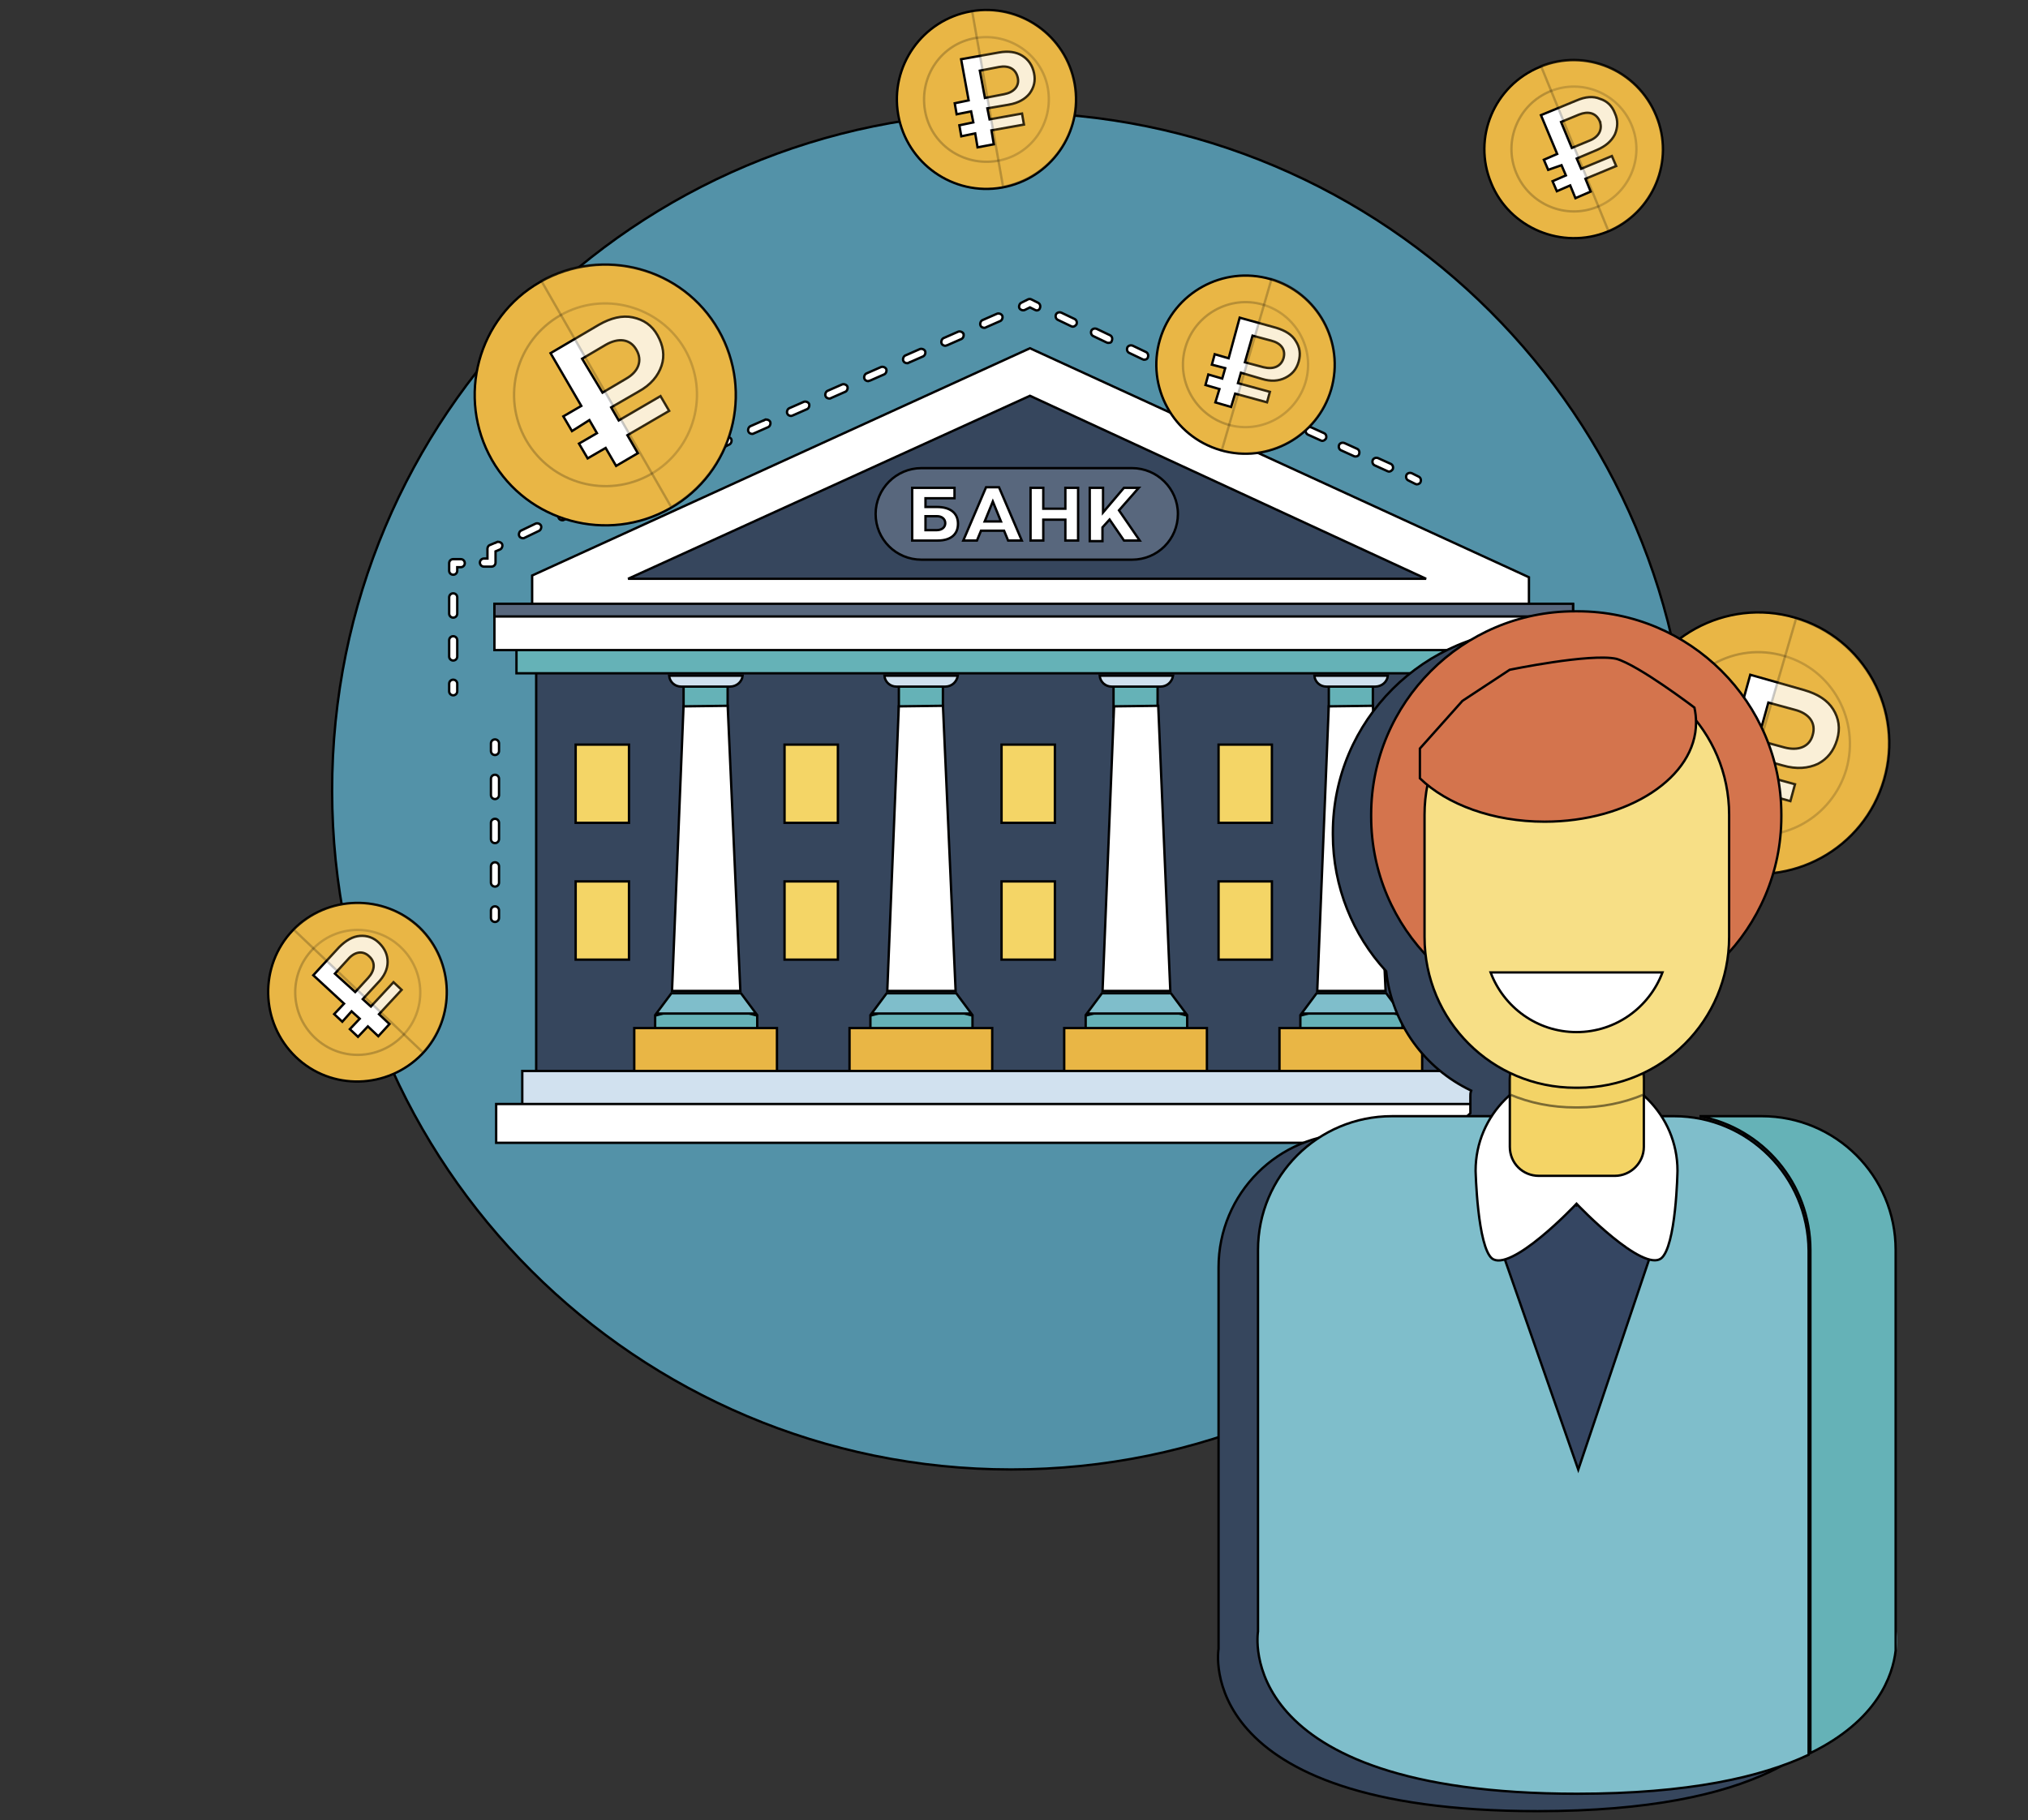 <svg width="215" height="193" viewBox="0 0 215 193" fill="none" xmlns="http://www.w3.org/2000/svg">
<rect x="0" y="0" width="215" height="193" fill="#333333" stroke="none"/>
<path d="M179.089 83.875C179.121 123.606 146.939 155.815 107.208 155.815C67.477 155.815 35.242 123.606 35.21 83.875C35.177 44.144 67.359 11.936 107.09 11.936C146.822 11.936 179.056 44.144 179.089 83.875Z" fill="#5392A8" stroke="black" stroke-width="0.25"/>
<path d="M56.845 115.339V69.798H162.092V115.339H56.845Z" fill="#36465D" stroke="black" stroke-width="0.25"/>
<path d="M162.092 61.209V65.43H56.415V61.025L109.192 36.927L162.092 61.209Z" fill="white" stroke="black" stroke-width="0.25"/>
<path d="M109.191 41.967L151.191 61.373H66.585L109.191 41.967Z" fill="#36465D" stroke="black" stroke-width="0.25"/>
<path d="M120.018 59.345H97.689C94.99 59.345 92.831 57.188 92.831 54.491C92.831 51.855 94.99 49.638 97.689 49.638H120.018C122.657 49.638 124.876 51.795 124.876 54.491C124.876 57.188 122.717 59.345 120.018 59.345Z" fill="#58677D" stroke="black" stroke-width="0.25"/>
<path d="M72.47 76.001V72.625H77.141V76.001H72.47Z" fill="#65B2B7" stroke="black" stroke-width="0.25"/>
<path d="M78.489 105.074H71.245L72.465 74.898L77.146 74.839L78.489 105.074Z" fill="white" stroke="black" stroke-width="0.25"/>
<path d="M71.192 107.229H78.541L80.278 107.692V112.265H69.456V107.692L71.192 107.229Z" fill="#65B2B7" stroke="black" stroke-width="0.25"/>
<path d="M69.579 107.471L71.177 105.324H78.556L80.154 107.471H69.579Z" fill="#7FBECB" stroke="black" stroke-width="0.25"/>
<path d="M77.389 72.805H72.222C71.533 72.805 70.997 72.309 70.937 71.642H78.734C78.668 72.304 78.084 72.805 77.389 72.805Z" fill="#D1E1EF" stroke="black" stroke-width="0.25"/>
<path d="M67.241 114.417V109.012H82.37V114.417H67.241Z" fill="#E9B645" stroke="black" stroke-width="0.25"/>
<path d="M95.292 76.001V72.625H99.963V76.001H95.292Z" fill="#65B2B7" stroke="black" stroke-width="0.25"/>
<path d="M101.31 105.074H94.066L95.287 74.898L99.968 74.839L101.31 105.074Z" fill="white" stroke="black" stroke-width="0.25"/>
<path d="M94.014 107.229H101.363L103.1 107.692V112.265H92.277V107.692L94.014 107.229Z" fill="#65B2B7" stroke="black" stroke-width="0.25"/>
<path d="M92.401 107.471L93.999 105.324H101.378L102.976 107.471H92.401Z" fill="#7FBECB" stroke="black" stroke-width="0.25"/>
<path d="M100.211 72.805H95.043C94.355 72.805 93.819 72.309 93.759 71.642H101.546C101.435 72.313 100.895 72.805 100.211 72.805Z" fill="#D1E1EF" stroke="black" stroke-width="0.25"/>
<path d="M90.063 114.417V109.012H105.191V114.417H90.063Z" fill="#E9B645" stroke="black" stroke-width="0.25"/>
<path d="M118.052 76.001V72.625H122.723V76.001H118.052Z" fill="#65B2B7" stroke="black" stroke-width="0.25"/>
<path d="M124.071 105.074H116.888L118.108 74.898L122.79 74.839L124.071 105.074Z" fill="white" stroke="black" stroke-width="0.25"/>
<path d="M116.836 107.229H124.123L125.86 107.692V112.265H115.099V107.692L116.836 107.229Z" fill="#65B2B7" stroke="black" stroke-width="0.25"/>
<path d="M115.223 107.471L116.821 105.324H124.138L125.736 107.471H115.223Z" fill="#7FBECB" stroke="black" stroke-width="0.25"/>
<path d="M123.032 72.805H117.865C117.177 72.805 116.641 72.309 116.581 71.642H124.368C124.257 72.313 123.717 72.805 123.032 72.805Z" fill="#D1E1EF" stroke="black" stroke-width="0.25"/>
<path d="M112.823 114.417V109.012H127.952V114.417H112.823Z" fill="#E9B645" stroke="black" stroke-width="0.25"/>
<path d="M140.874 76.001V72.625H145.545V76.001H140.874Z" fill="#65B2B7" stroke="black" stroke-width="0.25"/>
<path d="M146.892 105.074H139.649L140.869 74.898L145.55 74.839L146.892 105.074Z" fill="white" stroke="black" stroke-width="0.25"/>
<path d="M139.596 107.229H146.945L148.682 107.692V112.265H137.859V107.692L139.596 107.229Z" fill="#65B2B7" stroke="black" stroke-width="0.25"/>
<path d="M137.983 107.471L139.581 105.324H146.96L148.558 107.471H137.983Z" fill="#7FBECB" stroke="black" stroke-width="0.25"/>
<path d="M145.793 72.805H140.626C139.937 72.805 139.401 72.309 139.341 71.642H147.138C147.072 72.304 146.487 72.805 145.793 72.805Z" fill="#D1E1EF" stroke="black" stroke-width="0.25"/>
<path d="M135.645 114.417V109.012H150.773V114.417H135.645Z" fill="#E9B645" stroke="black" stroke-width="0.25"/>
<path d="M83.173 87.249V78.956H88.829V87.249H83.173Z" fill="#F4D566" stroke="black" stroke-width="0.25"/>
<path d="M83.173 101.755V93.461H88.829V101.755H83.173Z" fill="#F4D566" stroke="black" stroke-width="0.25"/>
<path d="M106.18 87.249V78.956H111.835V87.249H106.18Z" fill="#F4D566" stroke="black" stroke-width="0.25"/>
<path d="M106.18 101.755V93.461H111.835V101.755H106.18Z" fill="#F4D566" stroke="black" stroke-width="0.25"/>
<path d="M129.186 87.249V78.956H134.841V87.249H129.186Z" fill="#F4D566" stroke="black" stroke-width="0.25"/>
<path d="M129.186 101.755V93.461H134.841V101.755H129.186Z" fill="#F4D566" stroke="black" stroke-width="0.25"/>
<path d="M151.516 87.249V78.956H157.171V87.249H151.516Z" fill="#F4D566" stroke="black" stroke-width="0.25"/>
<path d="M151.516 101.755V93.461H157.171V101.755H151.516Z" fill="#F4D566" stroke="black" stroke-width="0.25"/>
<path d="M61.028 87.249V78.956H66.683V87.249H61.028Z" fill="#F4D566" stroke="black" stroke-width="0.25"/>
<path d="M61.028 101.755V93.461H66.683V101.755H61.028Z" fill="#F4D566" stroke="black" stroke-width="0.25"/>
<path d="M55.369 118.473V113.56H163.753V118.473H55.369Z" fill="#D1E1EF" stroke="black" stroke-width="0.25"/>
<path d="M52.601 121.178V117.064H166.521V121.178H52.601Z" fill="white" stroke="black" stroke-width="0.25"/>
<path d="M54.754 71.392V68.753H164.43V71.392H54.754Z" fill="#65B2B7" stroke="black" stroke-width="0.25"/>
<path d="M52.416 68.933V64.082H166.767V68.933H52.416Z" fill="white" stroke="black" stroke-width="0.25"/>
<path d="M52.416 65.368V64.02H166.767V65.368H52.416Z" fill="#58677D" stroke="black" stroke-width="0.25"/>
<path d="M99.411 57.318H96.707V51.729H101.193V52.831H98.242H98.117V52.956V53.632V53.757H98.242H99.35C100.01 53.757 100.564 53.907 100.95 54.2C101.332 54.49 101.562 54.928 101.562 55.538C101.562 56.121 101.359 56.559 101 56.855C100.638 57.153 100.101 57.318 99.411 57.318ZM98.242 54.736H98.117V54.861V56.091V56.216H98.242H99.288C99.554 56.216 99.783 56.15 99.949 56.02C100.118 55.889 100.213 55.699 100.213 55.476C100.213 55.254 100.119 55.065 99.96 54.934C99.802 54.804 99.588 54.736 99.35 54.736H98.242Z" fill="white" stroke="black" stroke-width="0.25"/>
<path d="M106.478 56.349L106.446 56.272H106.362H104.086H104.002L103.971 56.349L103.572 57.316H102.123L104.538 51.666H105.911L108.326 57.316H106.876L106.478 56.349ZM105.932 55.292H106.118L106.047 55.12L105.371 53.461L105.255 53.177L105.139 53.461L104.463 55.12L104.392 55.292H104.578H105.932Z" fill="white" stroke="black" stroke-width="0.25"/>
<path d="M110.605 55.229V57.316H109.255V51.727H110.605V53.815V53.94H110.73H112.821H112.946V53.815V51.727H114.296V57.316H112.946V55.229V55.104H112.821H110.73H110.605V55.229Z" fill="white" stroke="black" stroke-width="0.25"/>
<path d="M116.879 55.966V57.378H115.53V51.727H116.941V53.999V54.34L117.161 54.08L119.154 51.727H120.726L118.694 54.04L118.63 54.113L118.685 54.193L120.827 57.316H119.161L117.722 55.219L117.633 55.089L117.527 55.206L116.912 55.882L116.879 55.918V55.966Z" fill="white" stroke="black" stroke-width="0.25"/>
<path d="M136.817 44.339L136.817 44.339C136.998 44.428 137.101 44.658 137.008 44.906C136.9 45.061 136.754 45.147 136.627 45.147C136.597 45.147 136.577 45.146 136.552 45.141C136.526 45.136 136.491 45.125 136.437 45.098L135.699 44.73C135.517 44.639 135.413 44.405 135.511 44.155C135.604 43.976 135.836 43.875 136.084 43.972L136.817 44.339Z" fill="white" stroke="black" stroke-width="0.25"/>
<path d="M147.079 49.954L147.079 49.954L147.075 49.952L145.724 49.338C145.543 49.247 145.441 49.014 145.538 48.765C145.631 48.586 145.864 48.484 146.113 48.583L147.461 49.195C147.64 49.286 147.742 49.515 147.65 49.761C147.542 49.917 147.396 50.002 147.269 50.002C147.239 50.002 147.219 50.002 147.194 49.997C147.169 49.992 147.133 49.981 147.079 49.954ZM143.511 48.356L143.511 48.356L143.507 48.354L142.156 47.74C141.975 47.649 141.873 47.416 141.97 47.167C142.063 46.987 142.296 46.886 142.545 46.985L143.893 47.597C144.075 47.689 144.178 47.924 144.077 48.175L144.077 48.175L144.075 48.182C144.034 48.305 143.906 48.404 143.701 48.404C143.671 48.404 143.651 48.404 143.626 48.399C143.601 48.394 143.565 48.383 143.511 48.356ZM140.005 46.696L140.005 46.696L140.001 46.694L138.65 46.081C138.469 45.989 138.366 45.757 138.464 45.508C138.556 45.328 138.789 45.227 139.039 45.325L140.387 45.938C140.566 46.028 140.668 46.257 140.576 46.504C140.468 46.659 140.322 46.745 140.195 46.745C140.164 46.745 140.145 46.745 140.12 46.739C140.094 46.734 140.059 46.723 140.005 46.696Z" fill="white" stroke="black" stroke-width="0.25"/>
<path d="M150.598 51.126L150.598 51.126L150.595 51.132C150.577 51.186 150.528 51.242 150.451 51.287C150.375 51.331 150.289 51.354 150.222 51.354C150.191 51.354 150.171 51.354 150.146 51.349C150.121 51.344 150.086 51.333 150.032 51.306L149.293 50.937C149.112 50.846 149.008 50.613 149.106 50.363C149.198 50.184 149.43 50.083 149.679 50.18L150.412 50.546C150.595 50.638 150.699 50.873 150.598 51.126Z" fill="white" stroke="black" stroke-width="0.25"/>
<path d="M76.031 47.26L76.028 47.252L76.024 47.244C75.981 47.157 75.978 47.039 76.016 46.925C76.054 46.812 76.126 46.72 76.211 46.676L76.945 46.37L76.945 46.371L76.953 46.367C77.039 46.324 77.158 46.32 77.273 46.358C77.388 46.397 77.48 46.47 77.523 46.557C77.567 46.643 77.57 46.761 77.532 46.876C77.493 46.991 77.42 47.083 77.333 47.127L77.333 47.127L76.621 47.482H76.621H76.621H76.62H76.62H76.62H76.619H76.619H76.618H76.618H76.618H76.617H76.617H76.617H76.616H76.616H76.615H76.615H76.615H76.614H76.614H76.614H76.613H76.613H76.612H76.612H76.612H76.611H76.611H76.611H76.61H76.61H76.609H76.609H76.609H76.608H76.608H76.608H76.607H76.607H76.606H76.606H76.606H76.605H76.605H76.605H76.604H76.604H76.603H76.603H76.603H76.602H76.602H76.601H76.601H76.601H76.6H76.6H76.6H76.599H76.599H76.598H76.598H76.597H76.597H76.597H76.596H76.596H76.596H76.595H76.595H76.594H76.594H76.594H76.593H76.593H76.592H76.592H76.592H76.591H76.591H76.591H76.59H76.59H76.589H76.589H76.588H76.588H76.588H76.587H76.587H76.587H76.586H76.586H76.585H76.585H76.585H76.584H76.584H76.583H76.583H76.582H76.582H76.582H76.581H76.581H76.58H76.58H76.58H76.579H76.579H76.578H76.578H76.578H76.577H76.577H76.576H76.576H76.576H76.575H76.575H76.574H76.574H76.573H76.573H76.573H76.572H76.572H76.571H76.571H76.57H76.57H76.57H76.569H76.569H76.568H76.568H76.567H76.567H76.567H76.566H76.566H76.565H76.565H76.564H76.564H76.564H76.563H76.563H76.562H76.562H76.561H76.561H76.561H76.56H76.56H76.559H76.559H76.558H76.558H76.558H76.557H76.557H76.556H76.556H76.555H76.555H76.554H76.554H76.553H76.553H76.553H76.552H76.552H76.551H76.551H76.55H76.55H76.549H76.549H76.549H76.548H76.548H76.547H76.547H76.546H76.546H76.545H76.545H76.544H76.544H76.543H76.543H76.543H76.542H76.542H76.541H76.541H76.54H76.54H76.539H76.539H76.538H76.538H76.537H76.537H76.537H76.536H76.536H76.535H76.535H76.534H76.534H76.533H76.533H76.532H76.532H76.531H76.531H76.53H76.53H76.529H76.529H76.528H76.528H76.527H76.527H76.526H76.526H76.525H76.525H76.524H76.524H76.523H76.523H76.522H76.522H76.521H76.521H76.52H76.52H76.519H76.519H76.518H76.518H76.517H76.517H76.516H76.516H76.515H76.515H76.514H76.514H76.513H76.513H76.512H76.512H76.511H76.511H76.51H76.51H76.509H76.509H76.508H76.508H76.507H76.507H76.506H76.505H76.505H76.504H76.504H76.503H76.503H76.502H76.502H76.501H76.501H76.5H76.5H76.499H76.499H76.498H76.498H76.497H76.496H76.496H76.495H76.495H76.494H76.494H76.493H76.493H76.492H76.492H76.491H76.49H76.49H76.489H76.489H76.488H76.488H76.487H76.486H76.486H76.485H76.485H76.484H76.484H76.483H76.483H76.482H76.481H76.481H76.48H76.48H76.479H76.478H76.478H76.477H76.477H76.476H76.475H76.475H76.474H76.474H76.473H76.473H76.472H76.471H76.471H76.47H76.47H76.469H76.469H76.468H76.467H76.467H76.466H76.466H76.465H76.464H76.464H76.463H76.462H76.462H76.461H76.461H76.46H76.459H76.459H76.458H76.457H76.457H76.456H76.456H76.455H76.454H76.454H76.453H76.453H76.452H76.451H76.451H76.45H76.449H76.449H76.448H76.448H76.447H76.446H76.446H76.445H76.444H76.444H76.443H76.442H76.442H76.441H76.44H76.44H76.439H76.438H76.438H76.437H76.436H76.436H76.435H76.434H76.434H76.433H76.433H76.432H76.431H76.43H76.43H76.429H76.428H76.428H76.427H76.426H76.426H76.425H76.424H76.424H76.423H76.422H76.422H76.421H76.42H76.42H76.419H76.418H76.418H76.417H76.416H76.415H76.415H76.414H76.413H76.413H76.412H76.411H76.41H76.41H76.409H76.408H76.408H76.407H76.406H76.406H76.405C76.337 47.482 76.251 47.459 76.175 47.415C76.099 47.37 76.049 47.314 76.031 47.26Z" fill="white" stroke="black" stroke-width="0.25"/>
<path d="M79.353 45.785L79.35 45.777L79.346 45.769C79.303 45.682 79.299 45.564 79.338 45.449C79.376 45.336 79.448 45.244 79.534 45.2L81.069 44.525L81.069 44.526L81.074 44.523C81.161 44.48 81.279 44.476 81.394 44.514C81.509 44.553 81.601 44.626 81.645 44.713C81.688 44.799 81.692 44.917 81.653 45.032C81.615 45.146 81.543 45.237 81.457 45.281L79.922 45.956L79.901 45.965L79.884 45.982C79.881 45.985 79.867 45.995 79.829 46.001C79.794 46.007 79.758 46.007 79.727 46.007C79.659 46.007 79.573 45.984 79.497 45.94C79.421 45.895 79.371 45.839 79.353 45.785ZM83.475 43.88L83.472 43.871L83.468 43.863C83.424 43.777 83.421 43.659 83.459 43.544C83.497 43.43 83.57 43.339 83.655 43.295L85.19 42.62L85.19 42.62L85.196 42.617C85.282 42.574 85.401 42.571 85.516 42.609C85.63 42.647 85.723 42.721 85.766 42.807C85.809 42.894 85.813 43.012 85.775 43.127C85.737 43.24 85.664 43.332 85.579 43.376L84.044 44.051L84.044 44.051L84.038 44.053C83.984 44.08 83.949 44.091 83.923 44.096C83.898 44.101 83.879 44.102 83.848 44.102C83.781 44.102 83.695 44.078 83.619 44.034C83.542 43.989 83.492 43.933 83.475 43.88ZM87.534 42.036L87.532 42.027L87.528 42.02C87.484 41.933 87.481 41.815 87.519 41.7C87.557 41.587 87.63 41.495 87.715 41.451L89.25 40.776L89.25 40.776L89.256 40.773C89.342 40.73 89.461 40.727 89.575 40.765C89.69 40.803 89.783 40.877 89.826 40.964C89.869 41.05 89.873 41.168 89.835 41.283C89.797 41.397 89.724 41.488 89.638 41.532L88.104 42.207L88.082 42.216L88.066 42.233C88.053 42.246 88.045 42.249 88.029 42.252C88.006 42.257 87.974 42.258 87.908 42.258C87.841 42.258 87.754 42.234 87.679 42.19C87.602 42.146 87.552 42.09 87.534 42.036ZM91.656 40.192L91.653 40.184L91.649 40.176C91.606 40.089 91.602 39.971 91.641 39.856C91.678 39.743 91.751 39.651 91.837 39.607L93.371 38.932L93.371 38.932L93.377 38.93C93.464 38.886 93.582 38.883 93.697 38.921C93.812 38.959 93.904 39.033 93.948 39.12C93.991 39.206 93.994 39.324 93.956 39.439C93.918 39.553 93.846 39.644 93.76 39.688L92.245 40.354C92.223 40.357 92.203 40.362 92.187 40.366C92.162 40.373 92.135 40.382 92.113 40.389C92.089 40.397 92.069 40.404 92.052 40.409C92.038 40.412 92.031 40.413 92.03 40.414C92.029 40.414 92.029 40.414 92.029 40.414C91.962 40.414 91.876 40.391 91.8 40.346C91.724 40.302 91.674 40.245 91.656 40.192ZM95.777 38.287L95.775 38.278L95.77 38.27C95.727 38.184 95.724 38.066 95.762 37.951C95.8 37.837 95.873 37.745 95.958 37.702L97.493 37.027L97.493 37.027L97.499 37.024C97.585 36.981 97.704 36.977 97.818 37.016C97.933 37.054 98.026 37.128 98.069 37.214C98.112 37.301 98.116 37.419 98.078 37.534C98.04 37.647 97.967 37.739 97.881 37.783L96.347 38.458L96.347 38.457L96.341 38.46C96.287 38.487 96.251 38.498 96.226 38.503C96.201 38.508 96.181 38.508 96.151 38.508C96.084 38.508 95.997 38.485 95.922 38.441C95.845 38.396 95.795 38.34 95.777 38.287ZM99.837 36.443L99.834 36.434L99.83 36.426C99.787 36.34 99.784 36.222 99.822 36.107C99.86 35.993 99.933 35.902 100.018 35.858L101.553 35.183L101.553 35.183L101.558 35.18C101.645 35.137 101.763 35.133 101.878 35.172C101.993 35.21 102.086 35.284 102.129 35.37L102.241 35.314L102.129 35.37C102.172 35.457 102.176 35.575 102.138 35.69C102.1 35.803 102.027 35.895 101.941 35.939L100.426 36.605C100.403 36.608 100.384 36.614 100.368 36.62C100.354 36.625 100.337 36.632 100.324 36.637C100.319 36.639 100.314 36.641 100.31 36.643C100.279 36.655 100.25 36.664 100.211 36.664C100.143 36.664 100.057 36.641 99.981 36.597C99.905 36.552 99.855 36.496 99.837 36.443ZM103.959 34.537L103.956 34.529L103.952 34.521C103.909 34.434 103.905 34.316 103.943 34.202C103.981 34.088 104.054 33.996 104.14 33.952L105.674 33.278L105.674 33.278L105.68 33.275C105.767 33.232 105.885 33.228 106 33.266C106.115 33.305 106.207 33.378 106.25 33.465C106.294 33.551 106.297 33.67 106.259 33.784C106.221 33.898 106.148 33.99 106.063 34.033L104.528 34.708L104.507 34.718L104.49 34.734C104.487 34.737 104.472 34.747 104.435 34.753C104.4 34.759 104.364 34.759 104.332 34.759C104.265 34.759 104.179 34.736 104.103 34.692C104.026 34.647 103.977 34.591 103.959 34.537Z" fill="white" stroke="black" stroke-width="0.25"/>
<path d="M109.74 32.867L109.74 32.867L109.248 32.621L109.192 32.593L109.136 32.621L108.644 32.867L108.644 32.867C108.557 32.91 108.439 32.914 108.324 32.876C108.209 32.837 108.117 32.764 108.073 32.677C108.03 32.59 108.026 32.472 108.065 32.358C108.103 32.243 108.177 32.151 108.263 32.107C108.263 32.107 108.263 32.107 108.263 32.107L109.002 31.738L109.002 31.738C109.042 31.718 109.099 31.706 109.161 31.706C109.223 31.706 109.28 31.718 109.32 31.738L109.32 31.738L110.059 32.107C110.059 32.107 110.059 32.107 110.059 32.107C110.242 32.199 110.345 32.434 110.245 32.686L110.244 32.686L110.242 32.693C110.198 32.824 110.064 32.915 109.93 32.915C109.899 32.915 109.88 32.915 109.855 32.91C109.829 32.905 109.794 32.894 109.74 32.867Z" fill="white" stroke="black" stroke-width="0.25"/>
<path d="M121.12 38.091L121.12 38.091L121.118 38.09L119.704 37.415C119.523 37.324 119.42 37.091 119.517 36.841C119.61 36.662 119.842 36.561 120.091 36.658L121.501 37.332C121.684 37.424 121.787 37.659 121.686 37.911L121.686 37.911L121.684 37.918C121.643 38.04 121.515 38.14 121.31 38.14C121.279 38.14 121.26 38.139 121.235 38.134C121.209 38.129 121.174 38.118 121.12 38.091ZM117.306 36.309L117.306 36.309L117.304 36.308L115.89 35.632C115.709 35.541 115.606 35.308 115.703 35.059C115.796 34.879 116.028 34.778 116.277 34.876L117.687 35.55C117.87 35.641 117.973 35.877 117.872 36.128L117.869 36.136L117.867 36.145C117.844 36.238 117.802 36.283 117.752 36.311C117.694 36.342 117.612 36.357 117.496 36.357C117.466 36.357 117.446 36.357 117.421 36.352C117.395 36.347 117.36 36.336 117.306 36.309ZM113.554 34.588L113.554 34.588L113.552 34.587L112.138 33.911C111.957 33.82 111.854 33.587 111.951 33.337C112.044 33.158 112.276 33.057 112.525 33.155L113.935 33.829C114.115 33.919 114.217 34.148 114.125 34.395C114.017 34.551 113.87 34.636 113.744 34.636C113.713 34.636 113.694 34.636 113.668 34.631C113.643 34.626 113.608 34.615 113.554 34.588Z" fill="white" stroke="black" stroke-width="0.25"/>
<path d="M123.519 39.136L123.519 39.136C123.337 39.045 123.234 38.812 123.331 38.562C123.424 38.383 123.656 38.282 123.904 38.379L124.638 38.745C124.818 38.835 124.921 39.065 124.828 39.312C124.72 39.468 124.574 39.553 124.447 39.553C124.417 39.553 124.397 39.553 124.372 39.548C124.347 39.543 124.311 39.532 124.257 39.505C124.257 39.505 124.257 39.505 124.257 39.505L123.519 39.136Z" fill="white" stroke="black" stroke-width="0.25"/>
<path d="M48.047 73.728C47.808 73.728 47.618 73.537 47.618 73.299V72.5C47.618 72.262 47.808 72.072 48.047 72.072C48.285 72.072 48.475 72.262 48.475 72.5V73.299C48.475 73.537 48.285 73.728 48.047 73.728Z" fill="white" stroke="black" stroke-width="0.25"/>
<path d="M48.047 70.04C47.808 70.04 47.618 69.85 47.618 69.611V67.89C47.618 67.652 47.808 67.462 48.047 67.462C48.285 67.462 48.475 67.652 48.475 67.89V69.611C48.475 69.85 48.285 70.04 48.047 70.04ZM48.047 65.491C47.808 65.491 47.618 65.301 47.618 65.063V63.342C47.618 63.104 47.808 62.914 48.047 62.914C48.285 62.914 48.475 63.104 48.475 63.342V65.063C48.475 65.301 48.285 65.491 48.047 65.491Z" fill="white" stroke="black" stroke-width="0.25"/>
<path d="M48.6 60.144H48.475V60.269V60.515C48.475 60.753 48.285 60.943 48.047 60.943C47.808 60.943 47.618 60.753 47.618 60.515V59.716C47.618 59.477 47.808 59.288 48.047 59.288H48.846C49.085 59.288 49.275 59.477 49.275 59.716C49.275 59.954 49.085 60.144 48.846 60.144H48.6Z" fill="white" stroke="black" stroke-width="0.25"/>
<path d="M51.553 59.226H51.678V59.101V58.179C51.678 58.112 51.701 58.026 51.746 57.95C51.79 57.874 51.846 57.824 51.9 57.806L51.9 57.806L51.909 57.803L52.647 57.495L52.647 57.496L52.655 57.492C52.741 57.449 52.86 57.445 52.974 57.483C53.089 57.522 53.182 57.595 53.225 57.682C53.268 57.768 53.272 57.886 53.234 58.001C53.196 58.115 53.123 58.206 53.038 58.25L52.611 58.433L52.535 58.465V58.548V59.654C52.535 59.892 52.345 60.082 52.107 60.082H51.307C51.068 60.082 50.878 59.892 50.878 59.654C50.878 59.416 51.068 59.226 51.307 59.226H51.553Z" fill="white" stroke="black" stroke-width="0.25"/>
<path d="M55.055 56.849L55.052 56.84L55.048 56.832C55.005 56.746 55.001 56.628 55.039 56.513C55.078 56.399 55.151 56.306 55.237 56.263L56.774 55.526L56.774 55.526L56.776 55.525C56.863 55.482 56.981 55.478 57.096 55.516C57.211 55.555 57.303 55.629 57.346 55.715C57.39 55.802 57.393 55.92 57.355 56.034C57.317 56.149 57.243 56.241 57.157 56.284L55.62 57.022L55.601 57.031L55.586 57.046C55.583 57.049 55.568 57.059 55.531 57.065C55.496 57.071 55.46 57.071 55.428 57.071C55.361 57.071 55.275 57.047 55.199 57.003C55.123 56.959 55.073 56.902 55.055 56.849ZM59.238 54.943L59.235 54.935L59.231 54.927C59.188 54.84 59.184 54.722 59.222 54.608C59.261 54.493 59.334 54.401 59.42 54.358L60.957 53.62L60.957 53.62L60.959 53.62C61.046 53.576 61.164 53.573 61.279 53.611C61.394 53.649 61.486 53.723 61.529 53.81C61.573 53.896 61.576 54.014 61.538 54.129C61.5 54.243 61.426 54.336 61.34 54.379L59.803 55.116L59.784 55.125L59.769 55.14C59.766 55.143 59.751 55.153 59.714 55.159C59.679 55.165 59.643 55.165 59.611 55.165C59.544 55.165 59.458 55.142 59.382 55.098C59.306 55.053 59.256 54.997 59.238 54.943Z" fill="white" stroke="black" stroke-width="0.25"/>
<path d="M63.421 53.038L63.418 53.029L63.414 53.022C63.371 52.935 63.367 52.817 63.405 52.702C63.443 52.589 63.516 52.498 63.601 52.453L64.335 52.148L64.335 52.148L64.342 52.144C64.429 52.101 64.547 52.098 64.662 52.136C64.777 52.174 64.87 52.248 64.913 52.334C64.956 52.421 64.96 52.539 64.921 52.654C64.884 52.767 64.811 52.858 64.726 52.903L63.992 53.208L63.992 53.208L63.984 53.212C63.931 53.239 63.895 53.25 63.87 53.255C63.845 53.26 63.825 53.26 63.794 53.26C63.727 53.26 63.641 53.236 63.565 53.192C63.489 53.148 63.439 53.092 63.421 53.038Z" fill="white" stroke="black" stroke-width="0.25"/>
<path d="M52.476 97.76C52.237 97.76 52.047 97.57 52.047 97.332V96.533C52.047 96.294 52.237 96.104 52.476 96.104C52.714 96.104 52.904 96.294 52.904 96.533V97.332C52.904 97.57 52.714 97.76 52.476 97.76Z" fill="white" stroke="black" stroke-width="0.25"/>
<path d="M52.476 94.01C52.237 94.01 52.047 93.82 52.047 93.582V91.861C52.047 91.623 52.237 91.433 52.476 91.433C52.714 91.433 52.904 91.623 52.904 91.861V93.582C52.904 93.82 52.714 94.01 52.476 94.01ZM52.476 89.401C52.237 89.401 52.047 89.211 52.047 88.972V87.251C52.047 87.013 52.237 86.823 52.476 86.823C52.714 86.823 52.904 87.013 52.904 87.251V88.972C52.904 89.211 52.714 89.401 52.476 89.401ZM52.476 84.729C52.237 84.729 52.047 84.539 52.047 84.301V82.58C52.047 82.342 52.237 82.152 52.476 82.152C52.714 82.152 52.904 82.342 52.904 82.58V84.301C52.904 84.539 52.714 84.729 52.476 84.729Z" fill="white" stroke="black" stroke-width="0.25"/>
<path d="M52.476 80.058C52.237 80.058 52.047 79.868 52.047 79.63V78.831C52.047 78.593 52.237 78.403 52.476 78.403C52.714 78.403 52.904 78.593 52.904 78.831V79.63C52.904 79.868 52.714 80.058 52.476 80.058Z" fill="white" stroke="black" stroke-width="0.25"/>
<path d="M76.173 35.008C79.953 41.649 77.697 50.115 71.053 53.892C64.407 57.668 55.933 55.353 52.154 48.775C48.373 42.135 50.63 33.668 57.274 29.892C63.92 26.115 72.394 28.37 76.173 35.008Z" fill="#E9B645" stroke="black" stroke-width="0.25"/>
<g opacity="0.6">
<g opacity="0.6">
<path opacity="0.6" d="M55.783 46.684C53.111 42.012 54.75 36.126 59.366 33.456C63.981 30.787 69.933 32.424 72.606 37.036C75.277 41.708 73.638 47.594 69.022 50.265C64.346 52.934 58.455 51.296 55.783 46.684Z" fill="#E9B645" stroke="black" stroke-width="0.25"/>
</g>
</g>
<path d="M61.565 42.934L58.367 37.449L63.488 34.439C64.764 33.711 65.962 33.417 67.09 33.654C68.227 33.893 69.117 34.487 69.713 35.56C70.316 36.643 70.49 37.713 70.135 38.778C69.777 39.851 69 40.811 67.671 41.535L67.671 41.535L67.669 41.537L64.9 43.135L64.792 43.198L64.855 43.306L65.531 44.474L65.594 44.582L65.703 44.519L70.024 42L70.943 43.567L66.623 46.086L66.515 46.148L66.577 46.256L67.622 48.054L65.316 49.403L64.271 47.606L64.209 47.498L64.101 47.56L62.301 48.604L61.382 47.038L63.18 45.994L63.288 45.932L63.226 45.824L62.549 44.656L62.484 44.543L62.374 44.613L60.638 45.711L59.721 44.149L61.519 43.105L61.628 43.043L61.565 42.934ZM63.81 41.525L63.874 41.631L63.981 41.569L66.378 40.156C66.379 40.156 66.379 40.155 66.379 40.155C67.042 39.776 67.483 39.295 67.672 38.76C67.863 38.222 67.794 37.646 67.471 37.096C67.146 36.513 66.668 36.18 66.096 36.097C65.529 36.015 64.885 36.181 64.224 36.558L64.224 36.558L64.223 36.559L61.824 37.973L61.715 38.037L61.78 38.145L63.81 41.525Z" fill="white" stroke="black" stroke-width="0.25"/>
<g opacity="0.6">
<g opacity="0.6">
<path opacity="0.6" d="M57.383 29.768C64.011 26.079 72.353 28.404 76.173 34.947C79.933 41.551 77.721 49.962 71.161 53.767L57.383 29.768Z" fill="#E9B645" stroke="black" stroke-width="0.25"/>
</g>
</g>
<path d="M182.552 92.11L182.551 92.11C175.175 89.978 170.968 82.303 173.102 74.932C175.236 67.562 182.978 63.358 190.294 65.49L190.294 65.49C197.671 67.622 201.877 75.359 199.744 82.668L199.744 82.668C197.61 90.039 189.867 94.242 182.552 92.11Z" fill="#E9B645" stroke="black" stroke-width="0.25"/>
<g opacity="0.6">
<g opacity="0.6">
<path opacity="0.6" d="M189.125 69.547L189.126 69.547C194.286 71.003 197.203 76.402 195.745 81.562C194.226 86.721 188.882 89.693 183.721 88.177C178.557 86.659 175.582 81.319 177.1 76.162C178.619 71.003 183.964 68.03 189.125 69.547Z" fill="#E9B645" stroke="black" stroke-width="0.25"/>
</g>
</g>
<path d="M181.193 78.93L181.681 77.142L183.713 77.722L183.834 77.756L183.867 77.635L185.556 71.548L191.278 73.173C191.278 73.173 191.279 73.174 191.279 73.174C192.737 73.599 193.751 74.261 194.345 75.209C194.941 76.163 195.12 77.232 194.761 78.426C194.401 79.626 193.745 80.457 192.734 80.993C191.719 81.47 190.46 81.592 189.011 81.169L189.009 81.169L185.934 80.309L185.814 80.275L185.78 80.395L185.411 81.685L185.376 81.807L185.498 81.84L190.299 83.159L189.811 84.947L185.01 83.627L184.892 83.595L184.857 83.713L184.277 85.683L181.749 84.954L182.329 82.984L182.365 82.864L182.243 82.829L180.209 82.248L180.697 80.461L182.728 81.041L182.849 81.075L182.883 80.955L183.252 79.664L183.286 79.545L183.167 79.51L181.193 78.93ZM186.395 78.367L186.361 78.488L186.482 78.521L189.189 79.259L189.189 79.259L189.19 79.259C189.915 79.448 190.575 79.436 191.1 79.215C191.629 78.992 192.008 78.561 192.172 77.943C192.366 77.296 192.27 76.717 191.929 76.252C191.592 75.792 191.024 75.457 190.3 75.268C190.299 75.268 190.299 75.268 190.299 75.268L187.594 74.531L187.474 74.498L187.441 74.618L186.395 78.367Z" fill="white" stroke="black" stroke-width="0.25"/>
<g opacity="0.6">
<g opacity="0.6">
<path opacity="0.6" d="M199.682 82.668L199.682 82.668C197.56 89.999 189.951 94.196 182.672 92.145L190.414 65.587C197.655 67.768 201.804 75.399 199.682 82.668Z" fill="#E9B645" stroke="black" stroke-width="0.25"/>
</g>
</g>
<path d="M141.121 41.303C139.663 46.277 134.442 49.189 129.403 47.733C124.364 46.277 121.511 41 122.968 36.026C124.425 31.051 129.646 28.14 134.685 29.595C139.664 31.051 142.578 36.268 141.121 41.303Z" fill="#E9B645" stroke="black" stroke-width="0.25"/>
<g opacity="0.6">
<g opacity="0.6">
<path opacity="0.6" d="M125.674 36.825C126.701 33.325 130.385 31.274 133.885 32.3C137.388 33.326 139.44 37.006 138.414 40.504C137.387 44.004 133.704 46.054 130.203 45.029C126.7 44.003 124.649 40.322 125.674 36.825Z" fill="#E9B645" stroke="black" stroke-width="0.25"/>
</g>
</g>
<path d="M130.289 37.867L131.425 33.686L135.3 34.758C136.271 35.062 136.973 35.479 137.38 36.176L137.38 36.177L137.383 36.181C137.794 36.826 137.912 37.527 137.676 38.353C137.44 39.179 136.972 39.705 136.264 40.058C135.559 40.41 134.731 40.473 133.773 40.174L133.771 40.173L131.68 39.559L131.559 39.523L131.524 39.644L131.278 40.505L131.243 40.626L131.366 40.66L134.628 41.549L134.325 42.66L131.062 41.77L130.945 41.739L130.91 41.855L130.515 43.15L128.848 42.667L129.242 41.374L129.279 41.253L129.157 41.218L127.799 40.822L128.102 39.711L129.457 40.106L129.577 40.141L129.612 40.02L129.858 39.16L129.893 39.036L129.769 39.004L128.477 38.667L128.779 37.56L130.133 37.955L130.255 37.99L130.289 37.867ZM132.016 38.292L131.981 38.414L132.104 38.447L133.95 38.939L133.95 38.939L133.952 38.939C134.461 39.066 134.922 39.054 135.293 38.894C135.667 38.733 135.937 38.426 136.07 37.994L136.07 37.994L136.071 37.992C136.203 37.53 136.139 37.12 135.897 36.792C135.659 36.469 135.26 36.243 134.751 36.115L132.907 35.624L132.788 35.592L132.755 35.71L132.016 38.292Z" fill="white" stroke="black" stroke-width="0.25"/>
<g opacity="0.6">
<g opacity="0.6">
<path opacity="0.6" d="M129.524 47.767L134.805 29.569C139.769 31.073 142.566 36.307 141.121 41.303C139.675 46.237 134.525 49.142 129.524 47.767Z" fill="#E9B645" stroke="black" stroke-width="0.25"/>
</g>
</g>
<path d="M113.928 8.907C114.839 14.063 111.378 18.977 106.217 19.887C101.057 20.797 96.139 17.339 95.228 12.182C94.317 7.026 97.778 2.112 102.939 1.202C108.099 0.292 113.017 3.75 113.928 8.907Z" fill="#E9B645" stroke="black" stroke-width="0.25"/>
<g opacity="0.6">
<g opacity="0.6">
<path opacity="0.6" d="M98.058 11.692C97.454 8.069 99.81 4.632 103.43 4.03C107.055 3.426 110.495 5.841 111.098 9.397C111.703 13.02 109.346 16.456 105.726 17.059C102.101 17.663 98.661 15.309 98.058 11.692Z" fill="#E9B645" stroke="black" stroke-width="0.25"/>
</g>
</g>
<path d="M105.031 12.634L108.352 12.042L108.555 13.209L105.233 13.802L105.111 13.824L105.132 13.945L105.357 15.3L103.635 15.623L103.41 14.273L103.388 14.145L103.261 14.171L101.911 14.452L101.708 13.285L103.066 13.002L103.187 12.977L103.163 12.856L102.978 11.934L102.954 11.811L102.831 11.836L101.419 12.118L101.216 10.95L102.574 10.667L102.693 10.642L102.671 10.522L101.894 6.281L105.892 5.566C105.892 5.566 105.892 5.566 105.892 5.566C106.917 5.385 107.744 5.509 108.387 5.917C109.034 6.329 109.445 6.914 109.623 7.743C109.8 8.566 109.625 9.267 109.154 9.915C108.684 10.501 107.976 10.918 106.956 11.097C106.956 11.097 106.956 11.098 106.956 11.098L104.803 11.466L104.676 11.488L104.702 11.614L104.886 12.536L104.91 12.656L105.031 12.634ZM104.394 10.26L104.417 10.384L104.54 10.36L106.447 9.991C106.447 9.991 106.447 9.991 106.447 9.991C106.958 9.895 107.371 9.686 107.633 9.381C107.898 9.074 107.999 8.68 107.899 8.243C107.8 7.785 107.567 7.444 107.215 7.247C106.866 7.052 106.419 7.007 105.908 7.103L105.908 7.103L104.001 7.471L103.879 7.495L103.902 7.617L104.394 10.26Z" fill="white" stroke="black" stroke-width="0.25"/>
<g opacity="0.6">
<g opacity="0.6">
<path opacity="0.6" d="M106.34 19.803L103.062 1.183C108.18 0.408 113.025 3.793 113.928 8.845C114.832 13.96 111.433 18.837 106.34 19.803Z" fill="#E9B645" stroke="black" stroke-width="0.25"/>
</g>
</g>
<path d="M31.036 98.648C34.679 94.886 40.69 94.766 44.454 98.344C48.218 101.984 48.339 107.99 44.758 111.751C41.113 115.513 35.103 115.693 31.34 112.055C27.576 108.415 27.454 102.409 31.036 98.648Z" fill="#E9B645" stroke="black" stroke-width="0.25"/>
<g opacity="0.6">
<g opacity="0.6">
<path opacity="0.6" d="M33.127 100.676L33.129 100.674C35.603 98.021 39.829 97.9 42.486 100.434C45.143 102.968 45.263 107.13 42.727 109.784C40.191 112.439 36.026 112.559 33.37 110.026C30.712 107.491 30.592 103.329 33.127 100.676Z" fill="#E9B645" stroke="black" stroke-width="0.25"/>
</g>
</g>
<path d="M39.403 106.636L41.717 104.147L42.58 104.959L40.266 107.45L40.181 107.54L40.272 107.626L41.289 108.586L40.105 109.877L39.09 108.919L38.999 108.833L38.913 108.924L37.953 109.94L37.09 109.128L38.049 108.112L38.137 108.02L38.042 107.934L37.366 107.319L37.272 107.234L37.188 107.329L36.289 108.339L35.429 107.53L36.388 106.514L36.475 106.422L36.382 106.336L33.214 103.409L35.957 100.43C36.684 99.705 37.395 99.297 38.153 99.239C38.917 99.18 39.619 99.414 40.208 100.002C40.803 100.596 41.094 101.242 41.094 102.003C41.094 102.761 40.744 103.53 40.023 104.25L40.023 104.25L40.02 104.254L38.543 105.852L38.458 105.944L38.551 106.029L39.228 106.644L39.319 106.727L39.403 106.636ZM37.567 105.107L37.659 105.191L37.743 105.099L39.035 103.685C39.386 103.303 39.588 102.893 39.613 102.495C39.639 102.094 39.484 101.72 39.152 101.42C38.821 101.091 38.429 100.951 38.025 101.011C37.624 101.071 37.231 101.323 36.88 101.736L35.59 103.148L35.505 103.241L35.598 103.325L37.567 105.107Z" fill="white" stroke="black" stroke-width="0.25"/>
<g opacity="0.6">
<g opacity="0.6">
<path opacity="0.6" d="M44.843 111.599L31.124 98.558C34.774 94.885 40.659 94.793 44.455 98.283C48.188 101.894 48.337 107.833 44.843 111.599Z" fill="#E9B645" stroke="black" stroke-width="0.25"/>
</g>
</g>
<path d="M175.573 12.253L175.573 12.253C177.576 17.044 175.27 22.564 170.413 24.566C165.616 26.508 160.03 24.201 158.088 19.411L158.088 19.411L158.088 19.41C156.085 14.619 158.391 9.098 163.249 7.096L163.249 7.096C168.044 5.095 173.569 7.399 175.573 12.253Z" fill="#E9B645" stroke="black" stroke-width="0.25"/>
<g opacity="0.6">
<g opacity="0.6">
<path opacity="0.6" d="M160.733 18.303C159.345 14.925 160.975 11.064 164.356 9.677C167.737 8.289 171.601 9.918 172.99 13.296C174.378 16.674 172.748 20.535 169.367 21.923C165.986 23.31 162.122 21.681 160.733 18.303Z" fill="#E9B645" stroke="black" stroke-width="0.25"/>
</g>
</g>
<path d="M165.039 16.212L163.365 12.21L167.124 10.66L167.124 10.66L167.127 10.659C168.091 10.238 168.915 10.185 169.612 10.475L169.612 10.476L169.623 10.479C170.383 10.713 170.909 11.236 171.204 12.003L171.204 12.003L171.208 12.011C171.559 12.77 171.503 13.531 171.207 14.242C170.854 14.945 170.265 15.479 169.303 15.9L167.274 16.76L167.158 16.809L167.208 16.924L167.577 17.785L167.626 17.898L167.74 17.851L170.886 16.546L171.341 17.607L168.198 18.911L168.083 18.959L168.13 19.074L168.637 20.313L167.021 21.012L166.516 19.778L166.467 19.66L166.35 19.711L165.051 20.276L164.595 19.215L165.896 18.649L166.01 18.6L165.961 18.485L165.592 17.625L165.546 17.518L165.436 17.556L164.131 18.01L163.673 16.94L164.973 16.375L165.087 16.326L165.039 16.212ZM166.592 15.571L166.64 15.686L166.755 15.639L168.539 14.901C169.02 14.709 169.37 14.415 169.556 14.051C169.743 13.686 169.757 13.264 169.592 12.835L169.593 12.835L169.589 12.828C169.392 12.401 169.089 12.126 168.703 12.015C168.321 11.905 167.876 11.959 167.399 12.149L167.399 12.149L167.398 12.15L165.614 12.887L165.498 12.935L165.546 13.051L166.592 15.571Z" fill="white" stroke="black" stroke-width="0.25"/>
<g opacity="0.6">
<g opacity="0.6">
<path opacity="0.6" d="M175.573 12.25L175.573 12.25L175.573 12.252C177.56 17.005 175.307 22.475 170.528 24.517L163.364 6.987C168.192 5.07 173.645 7.436 175.573 12.25Z" fill="#E9B645" stroke="black" stroke-width="0.25"/>
</g>
</g>
<path d="M196.909 174.838V174.847L196.91 174.857L196.91 174.857L196.911 174.858L196.911 174.864L196.915 174.89C196.918 174.913 196.922 174.948 196.926 174.994C196.934 175.087 196.944 175.224 196.947 175.401C196.955 175.756 196.94 176.272 196.849 176.91L196.848 176.913C196.545 179.578 194.908 184.395 187.63 187.878C182.608 190.265 174.878 192.046 163.017 192.046C144.577 192.046 136.132 187.715 132.291 183.421C130.371 181.274 129.595 179.129 129.299 177.523C129.151 176.72 129.122 176.052 129.131 175.585C129.135 175.351 129.149 175.169 129.161 175.045C129.167 174.983 129.173 174.936 129.177 174.904C129.179 174.889 129.181 174.877 129.182 174.869L129.184 174.861L129.184 174.859L129.184 174.859L129.184 174.859L129.186 174.848V174.838V134.394C129.186 126.535 135.527 120.198 143.394 120.198H153.913H153.975L154.013 120.148C154.564 119.414 155.174 118.683 155.842 118.076L155.883 118.039V117.984V116.263C155.883 116.075 155.884 115.911 155.938 115.749L155.973 115.644L155.874 115.597C151.052 113.279 147.573 108.583 146.963 103.034L146.958 102.993L146.93 102.963C143.445 99.175 141.304 94.042 141.304 88.481V88.296C141.304 76.38 151.029 66.725 162.894 66.725H163.201C175.127 66.725 184.791 76.441 184.791 88.296V88.481C184.791 94.041 182.651 99.113 179.164 102.964L179.137 102.994L179.132 103.034C178.522 108.583 175.043 113.279 170.221 115.597L170.122 115.644L170.157 115.749C170.211 115.911 170.212 116.075 170.212 116.263V117.984V118.042L170.257 118.08C170.986 118.687 171.592 119.353 172.076 120.139L172.112 120.198H172.182H173.413H182.701C190.568 120.198 196.909 126.535 196.909 134.394V174.838Z" fill="#36465D" stroke="black" stroke-width="0.25"/>
<path d="M133.367 173.015L133.367 173.015L133.369 173.004V172.994V132.551C133.369 124.691 139.71 118.354 147.577 118.354H177.473C185.338 118.354 191.681 124.752 191.742 132.613L191.742 186.068C186.718 188.438 179.005 190.202 167.2 190.202C148.76 190.202 140.315 185.871 136.474 181.577C134.554 179.43 133.778 177.285 133.482 175.679C133.334 174.876 133.305 174.208 133.314 173.741C133.318 173.508 133.332 173.325 133.344 173.201C133.35 173.139 133.356 173.092 133.36 173.06C133.362 173.045 133.364 173.033 133.365 173.025L133.367 173.017L133.367 173.015L133.367 173.015Z" fill="#7FBECB" stroke="black" stroke-width="0.25"/>
<mask id="path-92-inside-1" fill="white">
<path d="M201.094 172.994V175.022C201.217 173.793 201.094 172.994 201.094 172.994Z"/>
</mask>
<path d="M201.094 172.994V175.022C201.217 173.793 201.094 172.994 201.094 172.994Z" fill="#7FBECB"/>
<path d="M201.094 172.994L201.341 172.956L200.844 172.994H201.094ZM201.094 175.022H200.844L201.343 175.047L201.094 175.022ZM200.844 172.994V175.022H201.344V172.994H200.844ZM201.343 175.047C201.406 174.419 201.406 173.9 201.39 173.536C201.382 173.354 201.37 173.211 201.36 173.113C201.355 173.063 201.35 173.025 201.347 172.999C201.345 172.986 201.344 172.975 201.343 172.968C201.342 172.965 201.342 172.962 201.342 172.96C201.342 172.959 201.341 172.958 201.341 172.957C201.341 172.957 201.341 172.957 201.341 172.956C201.341 172.956 201.341 172.956 201.341 172.956C201.341 172.956 201.341 172.956 201.341 172.956C201.341 172.956 201.341 172.956 201.094 172.994C200.847 173.032 200.847 173.032 200.847 173.032C200.847 173.032 200.847 173.032 200.847 173.032C200.847 173.032 200.847 173.032 200.847 173.032C200.847 173.032 200.847 173.032 200.847 173.032C200.847 173.032 200.847 173.032 200.847 173.033C200.847 173.034 200.848 173.036 200.848 173.038C200.849 173.043 200.85 173.051 200.851 173.063C200.854 173.085 200.858 173.119 200.863 173.163C200.872 173.253 200.883 173.386 200.89 173.558C200.905 173.901 200.905 174.396 200.845 174.997L201.343 175.047Z" fill="black" mask="url(#path-92-inside-1)"/>
<path d="M191.93 185.886V132.551C191.93 125.475 186.88 119.613 180.174 118.354H186.761C194.628 118.354 200.969 124.691 200.969 132.551V172.994V175.015C200.666 177.659 199.051 182.413 191.93 185.886Z" fill="#65B2B7" stroke="black" stroke-width="0.25"/>
<path d="M166.954 108.147C155.089 108.147 145.364 98.492 145.364 86.576V86.391C145.364 74.536 155.028 64.819 166.954 64.819H167.261C179.126 64.819 188.851 74.475 188.851 86.391V86.576C188.851 98.431 179.187 108.147 167.261 108.147H166.954Z" fill="#D4744D" stroke="black" stroke-width="0.25"/>
<path d="M177.299 126.222L167.321 155.829L156.98 126.222H177.299Z" fill="#354662" stroke="black" stroke-width="0.25"/>
<path d="M167.138 127.818L167.229 127.732L167.138 127.636L167.047 127.732L167.138 127.818ZM167.138 127.818L167.229 127.732L167.229 127.732L167.23 127.733L167.234 127.737L167.248 127.752L167.307 127.813C167.358 127.866 167.433 127.943 167.53 128.041C167.723 128.237 168.002 128.516 168.344 128.846C169.027 129.505 169.958 130.367 170.954 131.178C171.951 131.991 173.008 132.748 173.94 133.203C174.407 133.43 174.836 133.578 175.207 133.623C175.576 133.668 175.877 133.608 176.104 133.435C176.289 133.291 176.462 133.044 176.621 132.706C176.779 132.37 176.918 131.955 177.039 131.489C177.282 130.555 177.452 129.427 177.571 128.334C177.69 127.243 177.757 126.191 177.795 125.412C177.813 125.022 177.825 124.701 177.831 124.477C177.834 124.366 177.837 124.278 177.838 124.219L177.839 124.151L177.84 124.134L177.84 124.13C177.84 118.237 173.036 113.437 167.138 113.437C161.241 113.437 156.437 118.236 156.437 124.129L156.437 124.133L156.437 124.15L156.439 124.218C156.441 124.277 156.444 124.365 156.448 124.477C156.456 124.7 156.469 125.022 156.49 125.411C156.533 126.19 156.605 127.242 156.728 128.334C156.851 129.426 157.023 130.555 157.263 131.489C157.383 131.956 157.519 132.371 157.673 132.707C157.828 133.045 157.996 133.293 158.174 133.436C158.401 133.617 158.702 133.681 159.071 133.641C159.441 133.6 159.87 133.454 160.336 133.228C161.269 132.777 162.325 132.018 163.322 131.201C164.318 130.386 165.249 129.519 165.932 128.855C166.274 128.523 166.552 128.242 166.746 128.044C166.843 127.945 166.918 127.867 166.969 127.814L167.028 127.753L167.042 127.737L167.046 127.733L167.047 127.732L167.047 127.732L167.138 127.818Z" fill="white" stroke="black" stroke-width="0.25"/>
<path d="M174.272 114.419V121.61C174.272 123.322 172.853 124.681 171.198 124.681H163.14C161.425 124.681 160.066 123.323 160.066 121.61V114.419C160.066 112.707 161.485 111.348 163.14 111.348H171.198C172.913 111.348 174.272 112.705 174.272 114.419Z" fill="#F4D466" stroke="black" stroke-width="0.25"/>
<g opacity="0.7">
<path opacity="0.7" d="M174.272 114.419V116.057C172.155 116.951 169.799 117.428 167.323 117.428H167.015C164.539 117.428 162.183 116.951 160.066 116.057V114.419C160.066 112.707 161.485 111.348 163.14 111.348H171.198C172.913 111.348 174.272 112.705 174.272 114.419Z" fill="#F4D466" stroke="black" stroke-width="0.25"/>
</g>
<path d="M183.314 99.36C183.314 108.203 176.173 115.339 167.323 115.339H167.015C158.165 115.339 151.023 108.203 151.023 99.36V86.391C151.023 77.548 158.165 70.413 167.015 70.413H167.323C176.173 70.413 183.314 77.548 183.314 86.391V99.36Z" fill="#F7DF86" stroke="black" stroke-width="0.25"/>
<path d="M158.028 103.111H176.248C174.866 106.788 171.326 109.438 167.138 109.438C162.95 109.438 159.41 106.788 158.028 103.111Z" fill="white" stroke="black" stroke-width="0.25"/>
<path d="M163.755 87.127C158.267 87.127 153.399 85.306 150.531 82.528V79.37L155.041 74.317L160.051 71.02L160.052 71.02L160.124 71.005C160.187 70.992 160.28 70.973 160.4 70.95C160.639 70.902 160.983 70.835 161.406 70.756C162.25 70.599 163.406 70.396 164.65 70.212C165.894 70.027 167.224 69.863 168.419 69.782C169.615 69.702 170.664 69.707 171.352 69.856C171.935 70.021 172.745 70.424 173.639 70.944C174.532 71.463 175.5 72.094 176.395 72.703C177.289 73.313 178.109 73.902 178.705 74.338C179.003 74.557 179.245 74.737 179.413 74.862C179.496 74.925 179.561 74.974 179.606 75.007L179.636 75.031C179.751 75.56 179.808 76.089 179.808 76.618C179.808 79.513 178.028 82.137 175.12 84.043C172.214 85.949 168.194 87.127 163.755 87.127Z" fill="#D4744D" stroke="black" stroke-width="0.25"/>
</svg>
